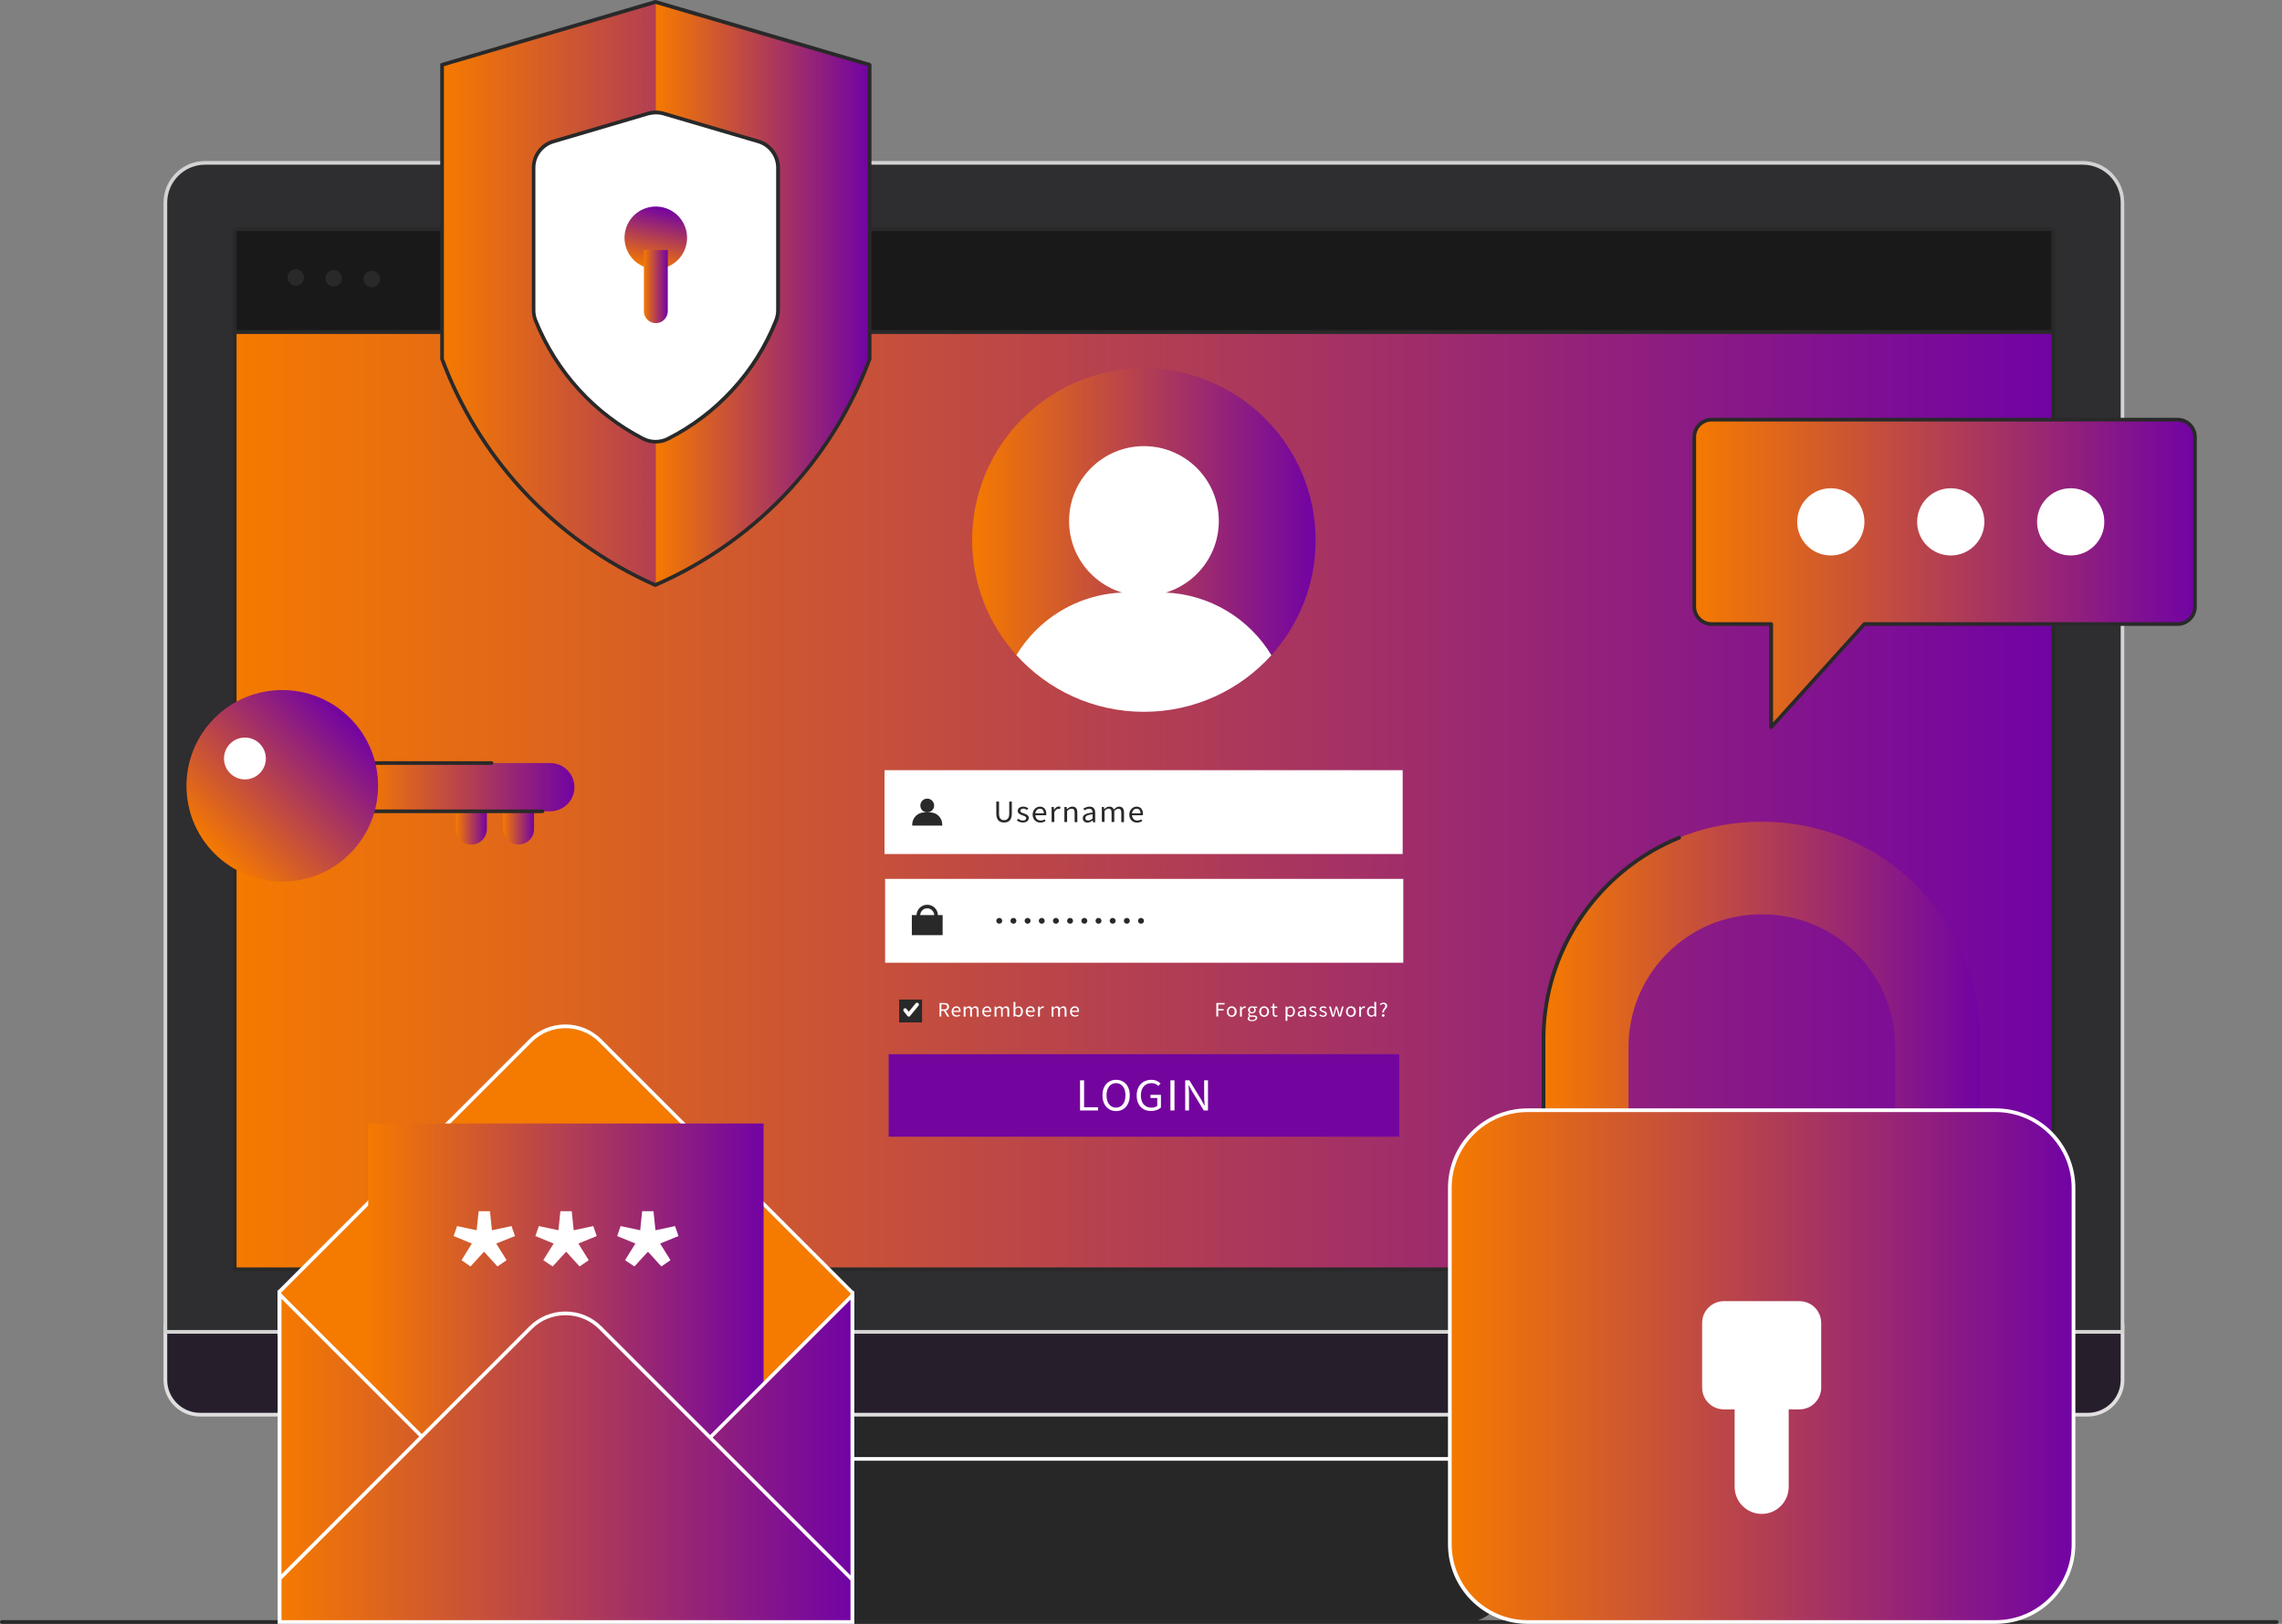 <svg width="312" height="222" viewBox="0 0 312 222" fill="none" xmlns="http://www.w3.org/2000/svg">
<rect x="0" y="0" width="312" height="222" fill="#808080" stroke="none"/>
<path d="M200.177 221.579H112.631C109.6 221.579 107.159 219.122 107.159 216.109V186.823H205.665V216.109C205.648 219.122 203.207 221.579 200.177 221.579Z" fill="#272727"/>
<path d="M200.177 221.832H112.631C109.466 221.832 106.907 219.256 106.907 216.109V186.823C106.907 186.688 107.025 186.57 107.159 186.57H205.665C205.8 186.57 205.918 186.688 205.918 186.823V216.109C205.901 219.256 203.342 221.832 200.177 221.832ZM107.395 187.075V216.109C107.395 218.987 109.735 221.327 112.614 221.327H200.16C203.039 221.327 205.379 218.987 205.379 216.109V187.075H107.395Z" fill="#292929"/>
<path d="M201.574 199.699H111.233C111.099 199.699 110.981 199.581 110.981 199.446C110.981 199.311 111.099 199.194 111.233 199.194H201.574C201.709 199.194 201.827 199.311 201.827 199.446C201.827 199.581 201.709 199.699 201.574 199.699Z" fill="white"/>
<path d="M290.197 181.016V188.64C290.197 191.266 288.076 193.387 285.449 193.387H27.358C24.731 193.387 22.61 191.266 22.61 188.64V181.016H290.197Z" fill="#271E2C"/>
<path d="M285.45 193.656H27.358C24.597 193.656 22.358 191.418 22.358 188.657V181.033C22.358 180.898 22.476 180.78 22.61 180.78C22.745 180.78 22.863 180.898 22.863 181.033V188.657C22.863 191.131 24.883 193.151 27.358 193.151H285.45C287.924 193.151 289.945 191.131 289.945 188.657V181.033C289.945 180.898 290.063 180.78 290.197 180.78C290.332 180.78 290.45 180.898 290.45 181.033V188.657C290.45 191.401 288.211 193.656 285.45 193.656Z" fill="#DFDFDF"/>
<path d="M290.197 182.076H22.61V27.7C22.61 24.687 25.051 22.264 28.048 22.264H284.742C287.756 22.264 290.18 24.704 290.18 27.7V182.076H290.197Z" fill="#2E2D30"/>
<path d="M290.197 182.329H22.61C22.476 182.329 22.358 182.211 22.358 182.076V27.7C22.358 24.553 24.917 22.011 28.048 22.011H284.742C287.891 22.011 290.433 24.57 290.433 27.7V182.076C290.45 182.211 290.332 182.329 290.197 182.329ZM22.863 181.824H289.945V27.7C289.945 24.839 287.621 22.516 284.759 22.516H28.048C25.186 22.516 22.863 24.839 22.863 27.7V181.824Z" fill="#D3D3D3"/>
<path d="M280.719 45.373H32.089V173.509H280.719V45.373Z" fill="url(#paint0_linear_1131_24955)"/>
<path d="M280.719 173.779H32.089C31.954 173.779 31.836 173.661 31.836 173.526V45.373C31.836 45.238 31.954 45.121 32.089 45.121H280.719C280.853 45.121 280.971 45.238 280.971 45.373V173.509C280.971 173.661 280.853 173.779 280.719 173.779ZM32.341 173.274H280.466V45.626H32.341V173.274Z" fill="#292929"/>
<path d="M280.719 31.336H32.089V45.373H280.719V31.336Z" fill="#191919"/>
<path d="M280.719 45.625H32.089C31.954 45.625 31.836 45.507 31.836 45.373V31.335C31.836 31.201 31.954 31.083 32.089 31.083H280.719C280.853 31.083 280.971 31.201 280.971 31.335V45.373C280.971 45.524 280.853 45.625 280.719 45.625ZM32.341 45.12H280.466V31.588H32.341V45.12Z" fill="#292929"/>
<path d="M32.089 45.626C31.937 45.626 31.819 45.508 31.819 45.373C31.819 45.238 31.937 45.121 32.072 45.121C32.206 45.121 32.324 45.238 32.324 45.373C32.341 45.525 32.223 45.626 32.089 45.626Z" fill="#292929"/>
<path d="M40.439 39.061C41.062 39.061 41.567 38.556 41.567 37.933C41.567 37.31 41.062 36.806 40.439 36.806C39.816 36.806 39.311 37.31 39.311 37.933C39.311 38.556 39.816 39.061 40.439 39.061Z" fill="#292929"/>
<path d="M46.753 38.035C46.753 38.657 46.248 39.162 45.625 39.162C45.002 39.162 44.497 38.657 44.497 38.035C44.497 37.412 45.002 36.907 45.625 36.907C46.248 36.924 46.753 37.429 46.753 38.035Z" fill="#292929"/>
<path d="M51.955 38.136C51.955 38.758 51.45 39.263 50.827 39.263C50.204 39.263 49.699 38.758 49.699 38.136C49.699 37.513 50.204 37.008 50.827 37.008C51.45 37.025 51.955 37.53 51.955 38.136Z" fill="#292929"/>
<path d="M311.276 221.999H0.252C0.118 221.999 -6.10352e-05 221.882 -6.10352e-05 221.747C-6.10352e-05 221.612 0.118 221.494 0.252 221.494H311.276C311.41 221.494 311.528 221.612 311.528 221.747C311.528 221.882 311.41 221.999 311.276 221.999Z" fill="#292929"/>
<path d="M297.723 57.373H234.016C232.703 57.373 231.642 58.434 231.642 59.746V82.94C231.642 84.253 232.703 85.313 234.016 85.313H242.165V99.418L254.909 85.313H297.74C299.053 85.313 300.113 84.253 300.113 82.94V59.746C300.097 58.434 299.036 57.373 297.723 57.373Z" fill="url(#paint1_linear_1131_24955)"/>
<path d="M242.148 99.671C242.115 99.671 242.081 99.671 242.064 99.654C241.963 99.62 241.896 99.519 241.896 99.418V85.566H234.017C232.569 85.566 231.39 84.388 231.39 82.941V59.747C231.39 58.3 232.569 57.121 234.017 57.121H297.723C299.171 57.121 300.349 58.3 300.349 59.747V82.941C300.349 84.388 299.171 85.566 297.723 85.566H255.011L242.333 99.587C242.3 99.637 242.216 99.671 242.148 99.671ZM234.017 57.626C232.838 57.626 231.895 58.586 231.895 59.747V82.941C231.895 84.119 232.855 85.061 234.017 85.061H242.165C242.3 85.061 242.418 85.179 242.418 85.314V98.762L254.725 85.145C254.775 85.095 254.842 85.061 254.91 85.061H297.74C298.918 85.061 299.861 84.102 299.861 82.941V59.747C299.861 58.569 298.902 57.626 297.74 57.626H234.017Z" fill="#292929"/>
<path d="M250.313 75.939C252.852 75.939 254.909 73.882 254.909 71.344C254.909 68.806 252.852 66.749 250.313 66.749C247.775 66.749 245.717 68.806 245.717 71.344C245.717 73.882 247.775 75.939 250.313 75.939Z" fill="white"/>
<path d="M266.711 75.939C269.25 75.939 271.307 73.882 271.307 71.344C271.307 68.806 269.25 66.749 266.711 66.749C264.173 66.749 262.115 68.806 262.115 71.344C262.115 73.882 264.173 75.939 266.711 75.939Z" fill="white"/>
<path d="M283.109 75.939C285.648 75.939 287.706 73.882 287.706 71.344C287.706 68.806 285.648 66.749 283.109 66.749C280.571 66.749 278.513 68.806 278.513 71.344C278.513 73.882 280.571 75.939 283.109 75.939Z" fill="white"/>
<path d="M38.217 182.48V176.589L72.545 142.27C75.188 139.628 79.447 139.628 82.091 142.27L116.537 176.707V182.48C103.506 193.336 90.458 204.176 77.427 215.032C64.346 204.176 51.281 193.336 38.217 182.48Z" fill="#F57A00"/>
<path d="M77.41 215.351L77.242 215.217L37.947 182.598V176.488L72.343 142.102C75.07 139.375 79.515 139.375 82.242 142.102L116.755 176.606V182.598L116.671 182.682L77.41 215.351ZM38.469 182.362L77.427 214.695L116.284 182.362V176.808L81.905 142.455C79.38 139.931 75.255 139.931 72.713 142.455L38.452 176.707V182.362H38.469Z" fill="white"/>
<path d="M104.398 153.598V218.062C86.384 216.378 68.353 214.678 50.339 212.995V153.598H104.398Z" fill="url(#paint2_linear_1131_24955)"/>
<path d="M63.1 172.28L64.514 170.008L62.023 168.981L62.494 167.618L65.171 168.19L65.44 165.582H66.989L67.258 168.19L69.935 167.618L70.407 168.981L67.848 170.008L69.262 172.28L68.016 173.139L66.181 171.119L64.329 173.139L63.1 172.28Z" fill="white"/>
<path d="M74.279 172.28L75.693 170.008L73.201 168.981L73.673 167.618L76.35 168.19L76.619 165.582H78.168L78.437 168.19L81.114 167.618L81.586 168.981L79.077 170.008L80.491 172.28L79.246 173.139L77.41 171.119L75.558 173.139L74.279 172.28Z" fill="white"/>
<path d="M85.458 172.28L86.872 170.008L84.38 168.981L84.852 167.618L87.529 168.19L87.798 165.582H89.347L89.616 168.19L92.293 167.618L92.765 168.981L90.256 170.008L91.67 172.28L90.424 173.139L88.589 171.119L86.737 173.139L85.458 172.28Z" fill="white"/>
<path d="M116.52 177.078V221.748H38.217V176.96L72.663 211.396C75.306 214.039 79.565 214.039 82.209 211.396L116.52 177.078Z" fill="url(#paint3_linear_1131_24955)"/>
<path d="M116.772 222H37.964V176.354L72.848 211.228C75.373 213.753 79.498 213.753 82.04 211.228L116.806 176.472V222H116.772ZM38.469 221.495H116.284V177.683L82.394 211.565C81.064 212.894 79.313 213.618 77.444 213.618C75.575 213.618 73.825 212.894 72.494 211.565L38.486 177.566V221.495H38.469Z" fill="white"/>
<path d="M38.217 215.857C49.665 204.412 61.096 192.983 72.545 181.538C75.188 178.896 79.447 178.896 82.091 181.538L116.537 215.975L38.217 215.857Z" fill="url(#paint4_linear_1131_24955)"/>
<path d="M116.352 216.143L81.906 181.706C80.677 180.477 79.044 179.804 77.31 179.804C75.576 179.804 73.942 180.477 72.713 181.706L38.385 216.025L38.032 215.671L72.36 181.352C73.69 180.023 75.441 179.299 77.31 179.299C79.178 179.299 80.929 180.023 82.259 181.352L116.705 215.789L116.352 216.143Z" fill="white"/>
<path d="M118.894 8.866V49.093C117.294 53.368 114.163 60.185 108.035 66.867C101.284 74.222 94.027 78.059 89.667 79.961C89.633 79.978 89.617 79.978 89.583 79.995C85.206 78.059 78 74.188 71.299 66.867C65.188 60.185 62.04 53.402 60.44 49.093V8.866C70.171 6.005 79.885 3.144 89.617 0.265C89.633 0.265 89.65 0.282 89.667 0.282C99.415 3.144 109.163 6.005 118.894 8.866Z" fill="url(#paint5_linear_1131_24955)"/>
<path d="M118.894 8.866V49.092C117.294 53.367 114.163 60.184 108.035 66.866C101.283 74.221 94.027 78.059 89.667 79.961V0.282C99.415 3.143 109.163 6.004 118.894 8.866Z" fill="url(#paint6_linear_1131_24955)"/>
<path d="M89.583 80.23C89.549 80.23 89.516 80.23 89.482 80.213C82.562 77.15 76.215 72.589 71.114 67.018C66.35 61.8 62.679 55.791 60.205 49.16C60.188 49.126 60.188 49.109 60.188 49.076V8.849C60.188 8.731 60.255 8.63 60.373 8.613C70.104 5.752 79.818 2.891 89.549 0.013C89.6 -0.004 89.633 -0.004 89.684 0.013L89.718 0.029H89.734C99.482 2.891 109.213 5.752 118.961 8.613C119.062 8.647 119.146 8.748 119.146 8.849V49.076C119.146 49.109 119.146 49.143 119.129 49.16C116.655 55.808 112.984 61.8 108.22 67.018C103.102 72.589 96.738 77.133 89.768 80.18L89.684 80.213C89.65 80.23 89.617 80.23 89.583 80.23ZM60.693 49.042C63.151 55.589 66.787 61.531 71.484 66.681C76.501 72.168 82.748 76.679 89.583 79.709C96.469 76.713 102.782 72.202 107.85 66.681C112.564 61.531 116.2 55.589 118.641 49.042V9.051C108.978 6.207 99.297 3.362 89.617 0.534C79.97 3.379 70.34 6.207 60.693 9.051V49.042Z" fill="#292929"/>
<path d="M88.59 15.531C84.28 16.81 79.953 18.072 75.643 19.352C74.06 19.823 72.966 21.287 72.966 22.937V42.427C72.966 42.898 73.05 43.386 73.236 43.824C74.229 46.282 75.997 49.816 79.178 53.283C82.226 56.616 85.458 58.703 87.916 59.965C88.994 60.521 90.273 60.521 91.351 59.982C93.809 58.737 97.092 56.65 100.173 53.283C103.355 49.799 105.139 46.282 106.116 43.824C106.301 43.386 106.385 42.915 106.385 42.427V22.92C106.385 21.253 105.291 19.806 103.708 19.335L90.711 15.514C90.004 15.329 89.28 15.329 88.59 15.531Z" fill="white"/>
<path d="M89.633 60.639C88.993 60.639 88.37 60.487 87.798 60.184C84.465 58.468 81.501 56.195 78.993 53.452C76.434 50.658 74.413 47.443 72.999 43.908C72.814 43.437 72.713 42.932 72.713 42.411V22.92C72.713 21.169 73.892 19.587 75.575 19.099L88.522 15.279C89.263 15.06 90.037 15.06 90.778 15.279L103.775 19.099C105.459 19.587 106.637 21.169 106.637 22.92V42.427C106.637 42.932 106.536 43.437 106.351 43.908C104.937 47.443 102.916 50.658 100.357 53.452C97.815 56.229 94.818 58.501 91.451 60.201C90.879 60.487 90.256 60.639 89.633 60.639ZM89.65 15.632C89.313 15.632 88.993 15.683 88.657 15.767L75.71 19.587C74.245 20.025 73.201 21.388 73.201 22.937V42.427C73.201 42.882 73.285 43.319 73.454 43.723C74.851 47.191 76.838 50.355 79.346 53.115C81.821 55.825 84.734 58.047 88.017 59.747C89.01 60.269 90.206 60.269 91.216 59.764C94.532 58.08 97.478 55.842 99.97 53.115C102.496 50.372 104.482 47.208 105.863 43.723C106.031 43.303 106.115 42.865 106.115 42.427V22.92C106.115 21.388 105.088 20.008 103.607 19.571L90.609 15.75C90.306 15.666 89.97 15.632 89.65 15.632Z" fill="#292929"/>
<path d="M93.826 33.48C94.362 31.181 92.933 28.882 90.633 28.345C88.333 27.809 86.034 29.238 85.497 31.537C84.96 33.836 86.389 36.135 88.689 36.672C90.989 37.208 93.289 35.779 93.826 33.48Z" fill="url(#paint7_linear_1131_24955)"/>
<path d="M89.667 44.178C88.758 44.178 88.034 43.454 88.034 42.545V34.18H91.3V42.529C91.3 43.438 90.576 44.178 89.667 44.178Z" fill="url(#paint8_linear_1131_24955)"/>
<path d="M191.304 144.122H121.503V155.399H191.304V144.122Z" fill="#73069F" fill-opacity="0.994"/>
<path d="M147.666 147.69H148.221V151.376H150.124V151.814H147.666V147.69Z" fill="white"/>
<path d="M150.73 149.743C150.73 148.43 151.504 147.622 152.599 147.622C153.693 147.622 154.467 148.43 154.467 149.743C154.467 151.056 153.693 151.897 152.599 151.897C151.504 151.897 150.73 151.056 150.73 149.743ZM153.878 149.743C153.878 148.716 153.373 148.077 152.582 148.077C151.807 148.077 151.285 148.716 151.285 149.743C151.285 150.77 151.79 151.426 152.582 151.426C153.373 151.426 153.878 150.77 153.878 149.743Z" fill="white"/>
<path d="M155.41 149.76C155.41 148.43 156.252 147.622 157.414 147.622C158.02 147.622 158.424 147.875 158.677 148.127L158.374 148.464C158.155 148.245 157.868 148.077 157.431 148.077C156.555 148.077 155.983 148.716 155.983 149.743C155.983 150.786 156.505 151.426 157.431 151.426C157.751 151.426 158.037 151.342 158.222 151.19V150.113H157.296V149.675H158.727V151.409C158.441 151.678 157.969 151.88 157.38 151.88C156.219 151.897 155.41 151.106 155.41 149.76Z" fill="white"/>
<path d="M160.024 147.69H160.579V151.814H160.024V147.69Z" fill="white"/>
<path d="M162.044 147.69H162.616L164.199 150.282L164.67 151.141H164.704C164.67 150.72 164.636 150.265 164.636 149.828V147.69H165.158V151.814H164.586L163.003 149.222L162.532 148.363H162.498C162.532 148.784 162.566 149.222 162.566 149.659V151.814H162.044V147.69Z" fill="white"/>
<path d="M179.872 73.851C179.872 79.894 177.583 85.414 173.828 89.572C169.535 94.335 163.306 97.314 156.403 97.314C149.484 97.314 143.255 94.318 138.962 89.555C135.207 85.398 132.918 79.877 132.918 73.835C132.918 60.874 143.423 50.355 156.403 50.355C169.367 50.372 179.872 60.891 179.872 73.851Z" fill="url(#paint9_linear_1131_24955)"/>
<path d="M156.403 81.459C162.057 81.459 166.64 76.878 166.64 71.226C166.64 65.574 162.057 60.992 156.403 60.992C150.75 60.992 146.167 65.574 146.167 71.226C146.167 76.878 150.75 81.459 156.403 81.459Z" fill="white"/>
<path d="M173.829 89.572C169.535 94.335 163.306 97.314 156.404 97.314C149.484 97.314 143.255 94.318 138.962 89.555C139.703 88.326 140.595 87.215 141.588 86.206C144.652 83.142 148.828 81.19 153.457 81.005C153.693 80.988 153.929 80.988 154.164 80.988H158.609C158.845 80.988 159.08 80.988 159.316 81.005C165.478 81.257 170.832 84.623 173.829 89.572Z" fill="white"/>
<path d="M128.456 137.12H129.062C129.466 137.12 129.752 137.255 129.752 137.642C129.752 138.012 129.466 138.197 129.062 138.197H128.692V138.971H128.456V137.12ZM129.028 137.995C129.332 137.995 129.5 137.877 129.5 137.642C129.5 137.406 129.332 137.305 129.028 137.305H128.709V137.995H129.028ZM129.012 138.13L129.214 138.012L129.803 138.988H129.517L129.012 138.13Z" fill="white"/>
<path d="M130.106 138.299C130.106 137.844 130.426 137.575 130.763 137.575C131.133 137.575 131.335 137.827 131.335 138.215C131.335 138.265 131.335 138.316 131.318 138.349H130.342C130.358 138.635 130.544 138.82 130.83 138.82C130.965 138.82 131.082 138.77 131.183 138.703L131.268 138.854C131.133 138.938 130.981 138.989 130.796 138.989C130.409 139.006 130.106 138.736 130.106 138.299ZM131.116 138.181C131.116 137.912 130.981 137.76 130.763 137.76C130.561 137.76 130.375 137.912 130.342 138.181H131.116Z" fill="white"/>
<path d="M131.806 137.609H132.008L132.025 137.811C132.16 137.676 132.311 137.575 132.48 137.575C132.699 137.575 132.817 137.676 132.884 137.844C133.035 137.693 133.187 137.575 133.355 137.575C133.658 137.575 133.793 137.76 133.793 138.114V138.989H133.54V138.147C133.54 137.895 133.456 137.777 133.271 137.777C133.153 137.777 133.035 137.844 132.901 137.996V138.989H132.648V138.147C132.648 137.895 132.564 137.777 132.379 137.777C132.278 137.777 132.143 137.844 132.008 137.996V138.989H131.756V137.609H131.806Z" fill="white"/>
<path d="M134.298 138.299C134.298 137.844 134.618 137.575 134.954 137.575C135.325 137.575 135.527 137.827 135.527 138.215C135.527 138.265 135.527 138.316 135.51 138.349H134.534C134.55 138.635 134.736 138.82 135.022 138.82C135.157 138.82 135.274 138.77 135.375 138.703L135.46 138.854C135.325 138.938 135.173 138.989 134.988 138.989C134.601 139.006 134.298 138.736 134.298 138.299ZM135.308 138.181C135.308 137.912 135.173 137.76 134.954 137.76C134.752 137.76 134.567 137.912 134.534 138.181H135.308Z" fill="white"/>
<path d="M135.999 137.609H136.201L136.218 137.811C136.352 137.676 136.504 137.575 136.672 137.575C136.891 137.575 137.009 137.676 137.076 137.844C137.228 137.693 137.379 137.575 137.548 137.575C137.851 137.575 137.986 137.76 137.986 138.114V138.989H137.733V138.147C137.733 137.895 137.649 137.777 137.464 137.777C137.346 137.777 137.228 137.844 137.093 137.996V138.989H136.874V138.147C136.874 137.895 136.79 137.777 136.605 137.777C136.504 137.777 136.369 137.844 136.235 137.996V138.989H135.982V137.609H135.999Z" fill="white"/>
<path d="M138.81 138.837L138.776 138.971H138.574V136.968H138.827V137.524V137.776C138.962 137.675 139.113 137.591 139.282 137.591C139.652 137.591 139.854 137.86 139.854 138.281C139.854 138.752 139.551 139.022 139.231 139.022C139.096 139.005 138.945 138.938 138.81 138.837ZM139.601 138.264C139.601 137.961 139.5 137.759 139.214 137.759C139.096 137.759 138.962 137.827 138.827 137.944V138.668C138.962 138.769 139.08 138.803 139.181 138.803C139.416 138.82 139.601 138.618 139.601 138.264Z" fill="white"/>
<path d="M140.241 138.299C140.241 137.844 140.561 137.575 140.898 137.575C141.268 137.575 141.47 137.827 141.47 138.215C141.47 138.265 141.47 138.316 141.453 138.349H140.477C140.494 138.635 140.679 138.82 140.965 138.82C141.1 138.82 141.218 138.77 141.319 138.703L141.403 138.854C141.268 138.938 141.116 138.989 140.931 138.989C140.561 139.006 140.241 138.736 140.241 138.299ZM141.251 138.181C141.251 137.912 141.116 137.76 140.898 137.76C140.696 137.76 140.51 137.912 140.477 138.181H141.251Z" fill="white"/>
<path d="M141.958 137.609H142.16L142.177 137.861C142.278 137.693 142.43 137.575 142.581 137.575C142.649 137.575 142.682 137.575 142.733 137.609L142.682 137.811C142.632 137.794 142.598 137.794 142.548 137.794C142.43 137.794 142.278 137.878 142.177 138.114V138.989H141.925V137.609H141.958Z" fill="white"/>
<path d="M143.828 137.609H144.03L144.046 137.811C144.181 137.676 144.333 137.575 144.501 137.575C144.72 137.575 144.838 137.676 144.905 137.844C145.057 137.693 145.208 137.575 145.376 137.575C145.679 137.575 145.814 137.76 145.814 138.114V138.989H145.562V138.147C145.562 137.895 145.477 137.777 145.292 137.777C145.174 137.777 145.057 137.844 144.922 137.996V138.989H144.669V138.147C144.669 137.895 144.585 137.777 144.4 137.777C144.299 137.777 144.164 137.844 144.03 137.996V138.989H143.777V137.609H143.828Z" fill="white"/>
<path d="M146.302 138.299C146.302 137.844 146.622 137.575 146.959 137.575C147.329 137.575 147.531 137.827 147.531 138.215C147.531 138.265 147.531 138.316 147.514 138.349H146.538C146.555 138.635 146.74 138.82 147.026 138.82C147.161 138.82 147.279 138.77 147.38 138.703L147.464 138.854C147.329 138.938 147.178 138.989 146.992 138.989C146.605 139.006 146.302 138.736 146.302 138.299ZM147.312 138.181C147.312 137.912 147.178 137.76 146.959 137.76C146.757 137.76 146.571 137.912 146.538 138.181H147.312Z" fill="white"/>
<path d="M166.303 137.12H167.431V137.322H166.556V137.945H167.296V138.147H166.556V138.971H166.303V137.12Z" fill="white"/>
<path d="M167.734 138.299C167.734 137.844 168.054 137.575 168.407 137.575C168.761 137.575 169.081 137.844 169.081 138.299C169.081 138.753 168.761 139.022 168.407 139.022C168.037 139.006 167.734 138.753 167.734 138.299ZM168.811 138.299C168.811 137.979 168.643 137.777 168.39 137.777C168.138 137.777 167.97 137.996 167.97 138.299C167.97 138.602 168.138 138.82 168.39 138.82C168.643 138.82 168.811 138.602 168.811 138.299Z" fill="white"/>
<path d="M169.569 137.609H169.771L169.788 137.861C169.889 137.693 170.041 137.575 170.192 137.575C170.259 137.575 170.293 137.575 170.344 137.609L170.293 137.811C170.243 137.794 170.209 137.794 170.158 137.794C170.041 137.794 169.889 137.878 169.788 138.114V138.989H169.536V137.609H169.569Z" fill="white"/>
<path d="M170.579 139.241C170.579 139.123 170.663 139.006 170.798 138.938V138.921C170.731 138.871 170.663 138.804 170.663 138.703C170.663 138.585 170.747 138.501 170.815 138.45V138.433C170.714 138.366 170.63 138.231 170.63 138.063C170.63 137.76 170.882 137.575 171.168 137.575C171.253 137.575 171.32 137.592 171.37 137.609H171.875V137.794H171.572C171.64 137.861 171.69 137.962 171.69 138.08C171.69 138.366 171.455 138.551 171.152 138.551C171.084 138.551 171 138.534 170.933 138.501C170.882 138.534 170.848 138.585 170.848 138.669C170.848 138.753 170.916 138.82 171.101 138.82H171.387C171.724 138.82 171.892 138.921 171.892 139.14C171.892 139.393 171.606 139.612 171.168 139.612C170.832 139.612 170.579 139.477 170.579 139.241ZM171.673 139.174C171.673 139.039 171.572 139.006 171.387 139.006H171.135C171.084 139.006 171.017 139.006 170.949 138.989C170.848 139.056 170.798 139.14 170.798 139.224C170.798 139.376 170.949 139.46 171.219 139.46C171.488 139.443 171.673 139.309 171.673 139.174ZM171.488 138.063C171.488 137.861 171.354 137.743 171.185 137.743C171.017 137.743 170.882 137.861 170.882 138.063C170.882 138.265 171.017 138.383 171.185 138.383C171.354 138.383 171.488 138.265 171.488 138.063Z" fill="white"/>
<path d="M172.162 138.299C172.162 137.844 172.481 137.575 172.835 137.575C173.189 137.575 173.508 137.844 173.508 138.299C173.508 138.753 173.189 139.022 172.835 139.022C172.481 139.006 172.162 138.753 172.162 138.299ZM173.256 138.299C173.256 137.979 173.088 137.777 172.835 137.777C172.582 137.777 172.414 137.996 172.414 138.299C172.414 138.602 172.582 138.82 172.835 138.82C173.088 138.82 173.256 138.602 173.256 138.299Z" fill="white"/>
<path d="M173.997 138.55V137.793H173.778V137.625L173.997 137.608L174.031 137.221H174.233V137.608H174.62V137.793H174.233V138.55C174.233 138.719 174.283 138.82 174.452 138.82C174.502 138.82 174.569 138.803 174.62 138.786L174.67 138.954C174.586 138.988 174.485 139.005 174.401 139.005C174.098 139.005 173.997 138.82 173.997 138.55Z" fill="white"/>
<path d="M175.798 137.609H176L176.017 137.76C176.152 137.659 176.303 137.575 176.472 137.575C176.842 137.575 177.044 137.844 177.044 138.265C177.044 138.736 176.741 139.006 176.421 139.006C176.287 139.006 176.152 138.955 176.017 138.854V139.09V139.561H175.765V137.609H175.798ZM176.808 138.265C176.808 137.962 176.707 137.76 176.421 137.76C176.303 137.76 176.169 137.827 176.034 137.945V138.669C176.169 138.77 176.287 138.804 176.388 138.804C176.64 138.82 176.808 138.618 176.808 138.265Z" fill="white"/>
<path d="M177.432 138.618C177.432 138.316 177.701 138.164 178.324 138.114C178.324 137.945 178.257 137.76 178.021 137.76C177.852 137.76 177.701 137.827 177.583 137.912L177.482 137.76C177.617 137.676 177.819 137.575 178.054 137.575C178.408 137.575 178.56 137.794 178.56 138.13V138.972H178.358L178.341 138.804C178.206 138.905 178.038 139.006 177.869 139.006C177.617 139.006 177.432 138.871 177.432 138.618ZM178.324 138.635V138.248C177.836 138.299 177.667 138.417 177.667 138.585C177.667 138.736 177.785 138.804 177.92 138.804C178.071 138.82 178.189 138.753 178.324 138.635Z" fill="white"/>
<path d="M178.98 138.82L179.098 138.669C179.216 138.77 179.351 138.837 179.519 138.837C179.704 138.837 179.805 138.736 179.805 138.618C179.805 138.484 179.637 138.417 179.469 138.366C179.267 138.299 179.031 138.198 179.031 137.962C179.031 137.743 179.216 137.575 179.536 137.575C179.721 137.575 179.873 137.642 179.991 137.726L179.873 137.878C179.772 137.811 179.671 137.76 179.536 137.76C179.351 137.76 179.267 137.844 179.267 137.962C179.267 138.097 179.418 138.147 179.586 138.198C179.789 138.265 180.024 138.349 180.024 138.618C180.024 138.837 179.839 139.022 179.502 139.022C179.317 139.006 179.132 138.921 178.98 138.82Z" fill="white"/>
<path d="M180.361 138.82L180.479 138.669C180.597 138.77 180.731 138.837 180.9 138.837C181.085 138.837 181.186 138.736 181.186 138.618C181.186 138.484 181.017 138.417 180.849 138.366C180.647 138.299 180.411 138.198 180.411 137.962C180.411 137.743 180.597 137.575 180.916 137.575C181.102 137.575 181.253 137.642 181.371 137.726L181.253 137.878C181.152 137.811 181.051 137.76 180.916 137.76C180.731 137.76 180.647 137.844 180.647 137.962C180.647 138.097 180.799 138.147 180.967 138.198C181.169 138.265 181.405 138.349 181.405 138.618C181.405 138.837 181.22 139.022 180.883 139.022C180.698 139.006 180.496 138.921 180.361 138.82Z" fill="white"/>
<path d="M181.708 137.607H181.96L182.179 138.398C182.213 138.533 182.23 138.651 182.263 138.785H182.28C182.314 138.651 182.348 138.533 182.381 138.398L182.6 137.607H182.836L183.055 138.398C183.088 138.533 183.122 138.651 183.156 138.785H183.172C183.206 138.651 183.223 138.533 183.257 138.398L183.476 137.607H183.711L183.324 138.971H183.021L182.819 138.23C182.785 138.095 182.752 137.977 182.718 137.843H182.701C182.667 137.977 182.634 138.112 182.6 138.247L182.398 138.987H182.112L181.708 137.607Z" fill="white"/>
<path d="M184.031 138.299C184.031 137.844 184.351 137.575 184.705 137.575C185.058 137.575 185.378 137.844 185.378 138.299C185.378 138.753 185.058 139.022 184.705 139.022C184.334 139.006 184.031 138.753 184.031 138.299ZM185.109 138.299C185.109 137.979 184.94 137.777 184.688 137.777C184.435 137.777 184.267 137.996 184.267 138.299C184.267 138.602 184.435 138.82 184.688 138.82C184.94 138.82 185.109 138.602 185.109 138.299Z" fill="white"/>
<path d="M185.866 137.609H186.068L186.085 137.861C186.186 137.693 186.338 137.575 186.489 137.575C186.557 137.575 186.59 137.575 186.641 137.609L186.59 137.811C186.54 137.794 186.506 137.794 186.456 137.794C186.338 137.794 186.186 137.878 186.085 138.114V138.989H185.833V137.609H185.866Z" fill="white"/>
<path d="M186.893 138.298C186.893 137.86 187.196 137.574 187.516 137.574C187.684 137.574 187.802 137.642 187.92 137.726L187.903 137.49V136.968H188.156V138.971H187.954L187.937 138.803C187.819 138.904 187.667 139.005 187.499 139.005C187.112 139.005 186.893 138.752 186.893 138.298ZM187.903 138.635V137.911C187.785 137.81 187.667 137.776 187.55 137.776C187.314 137.776 187.129 137.995 187.129 138.298C187.129 138.635 187.28 138.82 187.533 138.82C187.667 138.82 187.785 138.752 187.903 138.635Z" fill="white"/>
<path d="M189.402 137.525C189.402 137.373 189.301 137.255 189.116 137.255C188.981 137.255 188.863 137.323 188.779 137.424L188.644 137.306C188.762 137.171 188.947 137.07 189.149 137.07C189.452 137.07 189.654 137.238 189.654 137.525C189.654 137.895 189.166 138.046 189.217 138.433H188.998C188.93 137.979 189.402 137.811 189.402 137.525ZM188.93 138.837C188.93 138.736 189.015 138.652 189.116 138.652C189.217 138.652 189.301 138.72 189.301 138.837C189.301 138.938 189.217 139.006 189.116 139.006C189.015 139.006 188.93 138.938 188.93 138.837Z" fill="white"/>
<path d="M191.776 105.292H120.931V116.754H191.776V105.292Z" fill="white"/>
<path d="M191.86 120.154H121.015V131.616H191.86V120.154Z" fill="white"/>
<path d="M136.217 111.234V109.584H136.588V111.234C136.588 111.907 136.891 112.126 137.278 112.126C137.665 112.126 137.985 111.907 137.985 111.234V109.584H138.339V111.234C138.339 112.143 137.884 112.446 137.278 112.446C136.672 112.446 136.217 112.143 136.217 111.234Z" fill="#292929"/>
<path d="M139.029 112.16L139.214 111.924C139.4 112.075 139.602 112.176 139.871 112.176C140.157 112.176 140.309 112.025 140.309 111.857C140.309 111.638 140.056 111.554 139.804 111.469C139.501 111.368 139.147 111.217 139.147 110.864C139.147 110.527 139.433 110.274 139.905 110.274C140.174 110.274 140.41 110.375 140.595 110.51L140.41 110.729C140.258 110.628 140.107 110.544 139.905 110.544C139.635 110.544 139.501 110.678 139.501 110.847C139.501 111.049 139.736 111.116 139.989 111.2C140.309 111.318 140.662 111.436 140.662 111.823C140.662 112.16 140.376 112.446 139.854 112.446C139.534 112.446 139.231 112.328 139.029 112.16Z" fill="#292929"/>
<path d="M141.184 111.368C141.184 110.695 141.672 110.274 142.177 110.274C142.733 110.274 143.053 110.662 143.053 111.251C143.053 111.318 143.053 111.402 143.036 111.453H141.555C141.588 111.89 141.858 112.176 142.278 112.176C142.497 112.176 142.666 112.109 142.817 112.008L142.952 112.244C142.767 112.361 142.531 112.462 142.228 112.462C141.656 112.446 141.184 112.042 141.184 111.368ZM142.716 111.2C142.716 110.779 142.514 110.561 142.177 110.561C141.874 110.561 141.588 110.796 141.555 111.2H142.716Z" fill="#292929"/>
<path d="M143.777 110.324H144.08L144.114 110.695H144.131C144.282 110.425 144.501 110.257 144.754 110.257C144.855 110.257 144.922 110.274 144.989 110.308L144.922 110.611C144.855 110.594 144.804 110.577 144.703 110.577C144.518 110.577 144.299 110.712 144.148 111.048V112.378H143.777V110.324Z" fill="#292929"/>
<path d="M145.528 110.325H145.831L145.864 110.628H145.881C146.083 110.426 146.319 110.274 146.622 110.274C147.076 110.274 147.295 110.561 147.295 111.082V112.395H146.925V111.116C146.925 110.729 146.807 110.561 146.504 110.561C146.285 110.561 146.117 110.662 145.898 110.88V112.378H145.528V110.325Z" fill="#292929"/>
<path d="M148.036 111.857C148.036 111.402 148.457 111.183 149.383 111.082C149.383 110.813 149.282 110.561 148.928 110.561C148.676 110.561 148.44 110.678 148.272 110.779L148.12 110.544C148.322 110.426 148.625 110.274 148.979 110.274C149.518 110.274 149.736 110.611 149.736 111.133V112.412H149.433L149.4 112.16H149.383C149.181 112.328 148.928 112.462 148.659 112.462C148.322 112.446 148.036 112.227 148.036 111.857ZM149.383 111.89V111.318C148.642 111.402 148.39 111.57 148.39 111.84C148.39 112.075 148.558 112.176 148.777 112.176C148.996 112.16 149.181 112.075 149.383 111.89Z" fill="#292929"/>
<path d="M150.629 110.325H150.932L150.966 110.628H150.983C151.168 110.426 151.404 110.274 151.673 110.274C152.01 110.274 152.195 110.426 152.279 110.678C152.515 110.443 152.734 110.274 153.003 110.274C153.458 110.274 153.677 110.561 153.677 111.082V112.395H153.306V111.116C153.306 110.729 153.171 110.561 152.902 110.561C152.734 110.561 152.549 110.662 152.347 110.88V112.378H151.976V111.099C151.976 110.712 151.841 110.544 151.572 110.544C151.404 110.544 151.219 110.645 151.016 110.864V112.361H150.646V110.325H150.629Z" fill="#292929"/>
<path d="M154.4 111.368C154.4 110.695 154.889 110.274 155.394 110.274C155.949 110.274 156.269 110.662 156.269 111.251C156.269 111.318 156.269 111.402 156.252 111.453H154.771C154.805 111.89 155.074 112.176 155.495 112.176C155.714 112.176 155.882 112.109 156.034 112.008L156.168 112.244C155.983 112.361 155.747 112.462 155.444 112.462C154.872 112.446 154.4 112.042 154.4 111.368ZM155.933 111.2C155.933 110.779 155.73 110.561 155.394 110.561C155.091 110.561 154.805 110.796 154.771 111.2H155.933Z" fill="#292929"/>
<path d="M126.773 111.065C127.293 111.065 127.716 110.643 127.716 110.123C127.716 109.602 127.293 109.18 126.773 109.18C126.252 109.18 125.83 109.602 125.83 110.123C125.83 110.643 126.252 111.065 126.773 111.065Z" fill="#292929"/>
<path d="M126.386 111.064H127.16C128.086 111.064 128.827 111.805 128.827 112.731V112.865H124.719V112.731C124.719 111.822 125.46 111.064 126.386 111.064Z" fill="#292929"/>
<path d="M136.217 125.894C136.217 125.658 136.403 125.49 136.621 125.49C136.84 125.49 137.026 125.658 137.026 125.894C137.026 126.129 136.84 126.281 136.621 126.281C136.403 126.281 136.217 126.113 136.217 125.894Z" fill="#292929"/>
<path d="M138.154 125.894C138.154 125.658 138.339 125.49 138.558 125.49C138.777 125.49 138.962 125.658 138.962 125.894C138.962 126.129 138.777 126.281 138.558 126.281C138.339 126.281 138.154 126.113 138.154 125.894Z" fill="#292929"/>
<path d="M140.09 125.894C140.09 125.658 140.275 125.49 140.494 125.49C140.713 125.49 140.898 125.658 140.898 125.894C140.898 126.129 140.713 126.281 140.494 126.281C140.275 126.281 140.09 126.113 140.09 125.894Z" fill="#292929"/>
<path d="M142.026 125.894C142.026 125.658 142.211 125.49 142.43 125.49C142.649 125.49 142.834 125.658 142.834 125.894C142.834 126.129 142.649 126.281 142.43 126.281C142.211 126.281 142.026 126.113 142.026 125.894Z" fill="#292929"/>
<path d="M143.962 125.894C143.962 125.658 144.147 125.49 144.366 125.49C144.585 125.49 144.77 125.658 144.77 125.894C144.77 126.129 144.585 126.281 144.366 126.281C144.147 126.281 143.962 126.113 143.962 125.894Z" fill="#292929"/>
<path d="M145.898 125.894C145.898 125.658 146.083 125.49 146.302 125.49C146.521 125.49 146.706 125.658 146.706 125.894C146.706 126.129 146.521 126.281 146.302 126.281C146.083 126.281 145.898 126.113 145.898 125.894Z" fill="#292929"/>
<path d="M147.851 125.894C147.851 125.658 148.036 125.49 148.255 125.49C148.474 125.49 148.659 125.658 148.659 125.894C148.659 126.129 148.474 126.281 148.255 126.281C148.019 126.281 147.851 126.113 147.851 125.894Z" fill="#292929"/>
<path d="M149.787 125.894C149.787 125.658 149.972 125.49 150.191 125.49C150.41 125.49 150.595 125.658 150.595 125.894C150.595 126.129 150.41 126.281 150.191 126.281C149.956 126.281 149.787 126.113 149.787 125.894Z" fill="#292929"/>
<path d="M151.723 125.894C151.723 125.658 151.908 125.49 152.127 125.49C152.346 125.49 152.531 125.658 152.531 125.894C152.531 126.129 152.346 126.281 152.127 126.281C151.908 126.281 151.723 126.113 151.723 125.894Z" fill="#292929"/>
<path d="M153.659 125.894C153.659 125.658 153.845 125.49 154.064 125.49C154.282 125.49 154.468 125.658 154.468 125.894C154.468 126.129 154.282 126.281 154.064 126.281C153.845 126.281 153.659 126.113 153.659 125.894Z" fill="#292929"/>
<path d="M155.596 125.894C155.596 125.658 155.781 125.49 156 125.49C156.218 125.49 156.404 125.658 156.404 125.894C156.404 126.129 156.218 126.281 156 126.281C155.781 126.281 155.596 126.113 155.596 125.894Z" fill="#292929"/>
<path d="M128.878 125.102H124.669V127.845H128.878V125.102Z" fill="#292929"/>
<path d="M126.773 126.617C125.965 126.617 125.308 125.961 125.308 125.153C125.308 124.345 125.965 123.689 126.773 123.689C127.581 123.689 128.238 124.345 128.238 125.153C128.238 125.961 127.581 126.617 126.773 126.617ZM126.773 124.177C126.234 124.177 125.813 124.614 125.813 125.136C125.813 125.658 126.251 126.096 126.773 126.096C127.295 126.096 127.733 125.658 127.733 125.136C127.733 124.614 127.295 124.177 126.773 124.177Z" fill="#292929"/>
<path d="M126.066 136.648H122.934V139.779H126.066V136.648Z" fill="#292929"/>
<path d="M124.265 138.988C124.18 138.988 124.113 138.955 124.063 138.887L123.557 138.248C123.473 138.147 123.49 137.978 123.591 137.894C123.692 137.81 123.86 137.827 123.945 137.928L124.248 138.315L125.19 137.171C125.275 137.07 125.443 137.053 125.544 137.137C125.645 137.221 125.662 137.389 125.578 137.49L124.433 138.887C124.416 138.955 124.332 138.988 124.265 138.988Z" fill="white"/>
<path d="M240.986 112.344H240.751C224.353 112.344 211.052 125.641 211.052 142.034V162.602H270.685V142.051C270.685 125.641 257.384 112.344 240.986 112.344ZM259.085 155.718H222.652V143.145C222.652 133.131 230.767 125.001 240.801 125.001H240.953C250.97 125.001 259.102 133.114 259.102 143.145V155.718H259.085Z" fill="url(#paint10_linear_1131_24955)"/>
<path d="M211.035 161.492C210.901 161.492 210.783 161.374 210.783 161.239V142.052C210.783 136.75 212.18 131.532 214.84 126.988C217.416 122.561 221.12 118.858 225.514 116.249C225.632 116.182 225.784 116.216 225.868 116.334C225.935 116.451 225.901 116.603 225.784 116.687C216.844 121.972 211.288 131.684 211.288 142.052V161.239C211.288 161.374 211.187 161.492 211.035 161.492Z" fill="#292929"/>
<path d="M225.666 116.703C225.582 116.703 225.498 116.652 225.447 116.585C225.38 116.467 225.414 116.316 225.531 116.232C226.794 115.491 228.124 114.835 229.488 114.279C229.622 114.229 229.757 114.296 229.825 114.414C229.875 114.548 229.808 114.683 229.69 114.75C228.36 115.289 227.047 115.945 225.801 116.669C225.75 116.703 225.7 116.703 225.666 116.703Z" fill="#292929"/>
<path d="M272.856 221.747H208.864C202.988 221.747 198.224 216.984 198.224 211.11V162.417C198.224 156.543 202.988 151.78 208.864 151.78H272.856C278.732 151.78 283.497 156.543 283.497 162.417V211.11C283.497 216.984 278.732 221.747 272.856 221.747Z" fill="url(#paint11_linear_1131_24955)"/>
<path d="M272.856 222H208.864C202.853 222 197.971 217.119 197.971 211.11V162.417C197.971 156.408 202.853 151.527 208.864 151.527H272.856C278.867 151.527 283.749 156.408 283.749 162.417V211.11C283.749 217.119 278.867 222 272.856 222ZM208.864 152.032C203.139 152.032 198.476 156.695 198.476 162.417V211.11C198.476 216.833 203.139 221.495 208.864 221.495H272.856C278.58 221.495 283.244 216.833 283.244 211.11V162.417C283.244 156.695 278.58 152.032 272.856 152.032H208.864Z" fill="white"/>
<path d="M240.869 206.97C238.831 206.97 237.165 205.32 237.165 203.267V191.687H244.556V203.267C244.556 205.303 242.906 206.97 240.869 206.97Z" fill="white"/>
<path d="M246.02 192.68H235.7C234.05 192.68 232.72 191.35 232.72 189.701V180.864C232.72 179.215 234.05 177.885 235.7 177.885H246.02C247.67 177.885 249 179.215 249 180.864V189.701C249 191.333 247.67 192.68 246.02 192.68Z" fill="white"/>
<path d="M64.447 115.458C63.269 115.458 62.326 114.499 62.326 113.337V110.998C62.326 109.82 63.285 108.877 64.447 108.877C65.626 108.877 66.568 109.837 66.568 110.998V113.337C66.568 114.499 65.626 115.458 64.447 115.458Z" fill="url(#paint12_linear_1131_24955)"/>
<path d="M70.895 115.458C69.717 115.458 68.774 114.499 68.774 113.337V110.998C68.774 109.82 69.733 108.877 70.895 108.877C72.074 108.877 73.016 109.837 73.016 110.998V113.337C73.033 114.499 72.074 115.458 70.895 115.458Z" fill="url(#paint13_linear_1131_24955)"/>
<path d="M75.239 110.914H49.783V104.316H75.239C77.057 104.316 78.539 105.797 78.539 107.615C78.539 109.432 77.057 110.914 75.239 110.914Z" fill="url(#paint14_linear_1131_24955)"/>
<path d="M74.161 111.166H47.51C47.375 111.166 47.258 111.048 47.258 110.914V104.316C47.258 104.181 47.375 104.063 47.51 104.063H67.208C67.343 104.063 67.46 104.181 67.46 104.316C67.46 104.45 67.343 104.568 67.208 104.568H47.763V110.661H74.178C74.312 110.661 74.43 110.779 74.43 110.914C74.413 111.048 74.312 111.166 74.161 111.166Z" fill="#292929"/>
<path d="M47.853 116.69C52.969 111.577 52.969 103.286 47.853 98.172C42.738 93.058 34.445 93.058 29.33 98.172C24.215 103.286 24.215 111.577 29.33 116.69C34.445 121.804 42.738 121.804 47.853 116.69Z" fill="url(#paint15_linear_1131_24955)"/>
<path d="M33.486 106.555C35.067 106.555 36.348 105.274 36.348 103.693C36.348 102.113 35.067 100.832 33.486 100.832C31.905 100.832 30.624 102.113 30.624 103.693C30.624 105.274 31.905 106.555 33.486 106.555Z" fill="white"/>
<defs>
<linearGradient id="paint0_linear_1131_24955" x1="32.089" y1="109.44" x2="280.719" y2="109.44" gradientUnits="userSpaceOnUse">
<stop stop-color="#F57A00"/>
<stop offset="1" stop-color="#7103A4"/>
</linearGradient>
<linearGradient id="paint1_linear_1131_24955" x1="231.642" y1="78.395" x2="300.113" y2="78.395" gradientUnits="userSpaceOnUse">
<stop stop-color="#F57A00"/>
<stop offset="1" stop-color="#7103A4"/>
</linearGradient>
<linearGradient id="paint2_linear_1131_24955" x1="50.339" y1="185.829" x2="104.398" y2="185.829" gradientUnits="userSpaceOnUse">
<stop stop-color="#F57A00"/>
<stop offset="1" stop-color="#7103A4"/>
</linearGradient>
<linearGradient id="paint3_linear_1131_24955" x1="38.217" y1="199.353" x2="116.52" y2="199.353" gradientUnits="userSpaceOnUse">
<stop stop-color="#F57A00"/>
<stop offset="1" stop-color="#7103A4"/>
</linearGradient>
<linearGradient id="paint4_linear_1131_24955" x1="38.217" y1="197.765" x2="116.537" y2="197.765" gradientUnits="userSpaceOnUse">
<stop stop-color="#F57A00"/>
<stop offset="1" stop-color="#7103A4"/>
</linearGradient>
<linearGradient id="paint5_linear_1131_24955" x1="60.44" y1="40.13" x2="118.894" y2="40.13" gradientUnits="userSpaceOnUse">
<stop stop-color="#F57A00"/>
<stop offset="1" stop-color="#7103A4"/>
</linearGradient>
<linearGradient id="paint6_linear_1131_24955" x1="89.667" y1="40.121" x2="118.894" y2="40.121" gradientUnits="userSpaceOnUse">
<stop stop-color="#F57A00"/>
<stop offset="1" stop-color="#7103A4"/>
</linearGradient>
<linearGradient id="paint7_linear_1131_24955" x1="88.689" y1="36.672" x2="90.632" y2="28.345" gradientUnits="userSpaceOnUse">
<stop stop-color="#F57A00"/>
<stop offset="1" stop-color="#7103A4"/>
</linearGradient>
<linearGradient id="paint8_linear_1131_24955" x1="88.034" y1="39.179" x2="91.3" y2="39.179" gradientUnits="userSpaceOnUse">
<stop stop-color="#F57A00"/>
<stop offset="1" stop-color="#7103A4"/>
</linearGradient>
<linearGradient id="paint9_linear_1131_24955" x1="132.918" y1="73.834" x2="179.872" y2="73.834" gradientUnits="userSpaceOnUse">
<stop stop-color="#F57A00"/>
<stop offset="1" stop-color="#7103A4"/>
</linearGradient>
<linearGradient id="paint10_linear_1131_24955" x1="211.052" y1="137.473" x2="270.685" y2="137.473" gradientUnits="userSpaceOnUse">
<stop stop-color="#F57A00"/>
<stop offset="1" stop-color="#7103A4"/>
</linearGradient>
<linearGradient id="paint11_linear_1131_24955" x1="198.224" y1="186.763" x2="283.497" y2="186.763" gradientUnits="userSpaceOnUse">
<stop stop-color="#F57A00"/>
<stop offset="1" stop-color="#7103A4"/>
</linearGradient>
<linearGradient id="paint12_linear_1131_24955" x1="62.326" y1="112.168" x2="66.568" y2="112.168" gradientUnits="userSpaceOnUse">
<stop stop-color="#F57A00"/>
<stop offset="1" stop-color="#7103A4"/>
</linearGradient>
<linearGradient id="paint13_linear_1131_24955" x1="68.774" y1="112.168" x2="73.017" y2="112.168" gradientUnits="userSpaceOnUse">
<stop stop-color="#F57A00"/>
<stop offset="1" stop-color="#7103A4"/>
</linearGradient>
<linearGradient id="paint14_linear_1131_24955" x1="49.783" y1="107.615" x2="78.539" y2="107.615" gradientUnits="userSpaceOnUse">
<stop stop-color="#F57A00"/>
<stop offset="1" stop-color="#7103A4"/>
</linearGradient>
<linearGradient id="paint15_linear_1131_24955" x1="29.33" y1="116.69" x2="47.849" y2="98.167" gradientUnits="userSpaceOnUse">
<stop stop-color="#F57A00"/>
<stop offset="1" stop-color="#7103A4"/>
</linearGradient>
</defs>
</svg>
